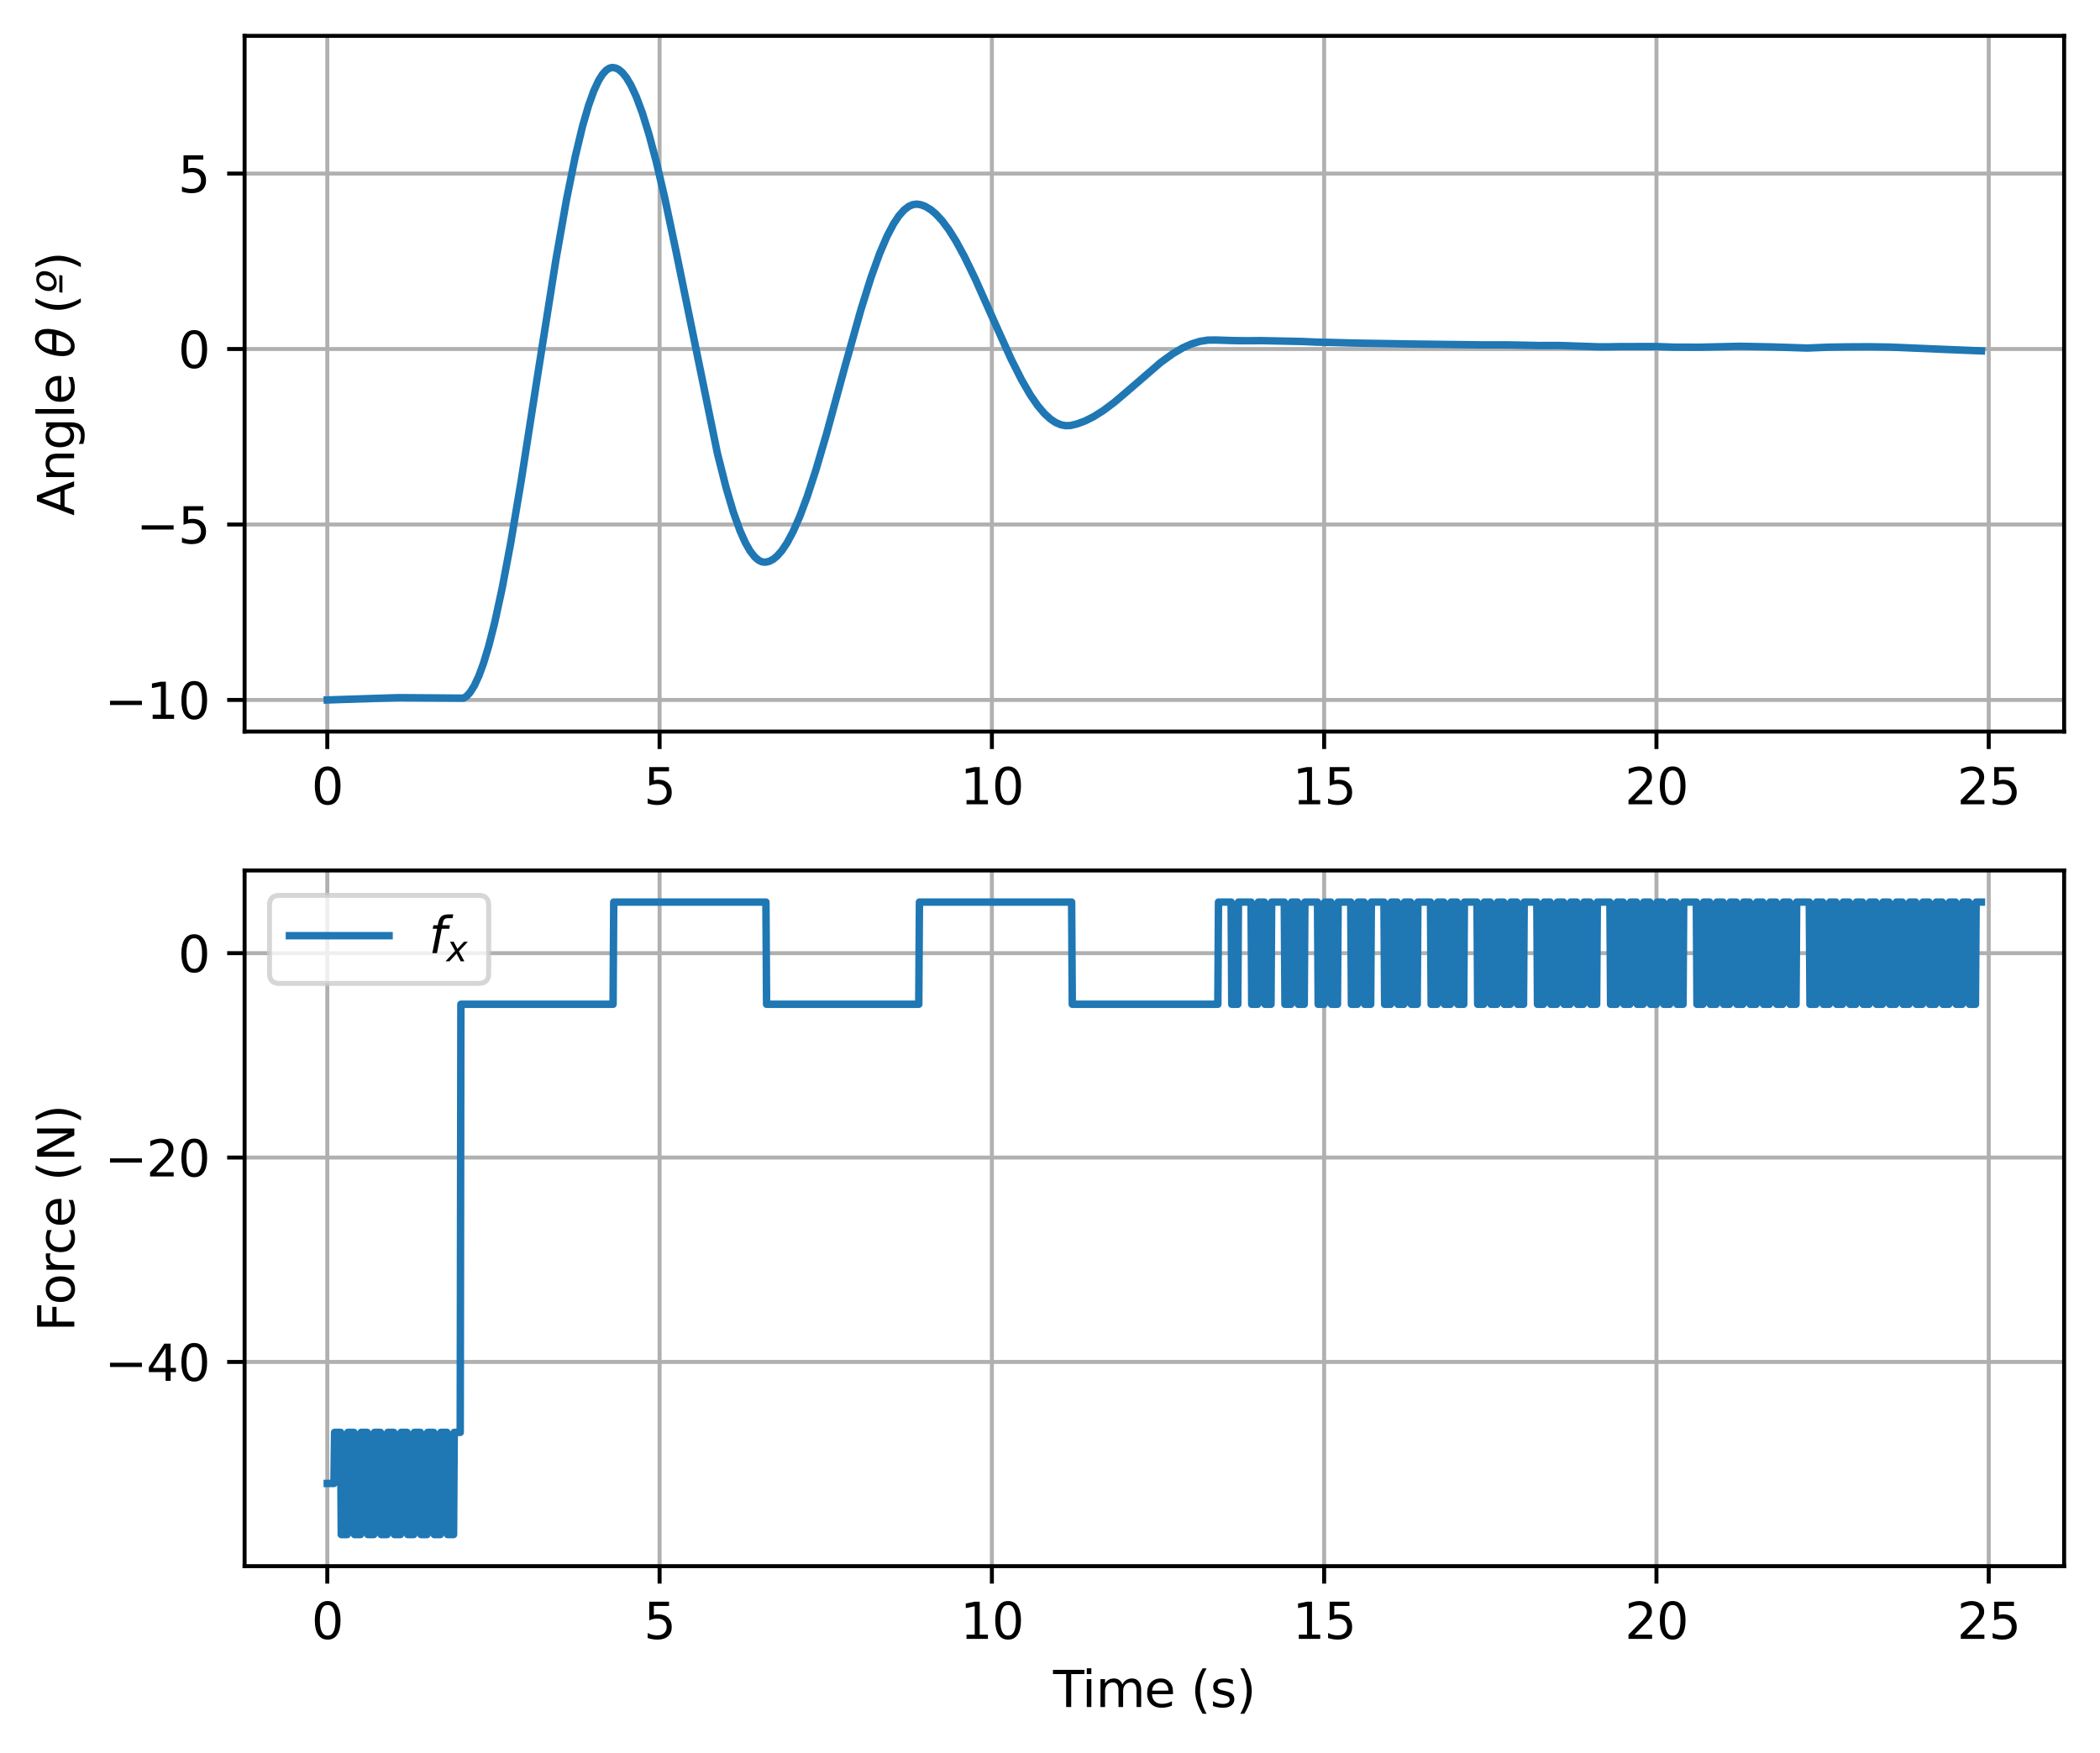<?xml version="1.0" encoding="utf-8" standalone="no"?>
<!DOCTYPE svg PUBLIC "-//W3C//DTD SVG 1.1//EN"
  "http://www.w3.org/Graphics/SVG/1.1/DTD/svg11.dtd">
<svg xmlns:xlink="http://www.w3.org/1999/xlink" width="421.595pt" height="351.996pt" viewBox="0 0 421.595 351.996" xmlns="http://www.w3.org/2000/svg" version="1.1">
 <defs>
  <style type="text/css">*{stroke-linejoin: round; stroke-linecap: butt}</style>
 </defs>
 <g id="figure_1">
  <g id="patch_1">
   <path d="M 0 351.996 
L 421.595 351.996 
L 421.595 0 
L 0 0 
z
" style="fill: #ffffff"/>
  </g>
  <g id="axes_1">
   <g id="patch_2">
    <path d="M 49.105 146.88 
L 414.395 146.88 
L 414.395 7.2 
L 49.105 7.2 
z
" style="fill: #ffffff"/>
   </g>
   <g id="matplotlib.axis_1">
    <g id="xtick_1">
     <g id="line2d_1">
      <path d="M 65.709 146.88 
L 65.709 7.2 
" clip-path="url(#pac341e3644)" style="fill: none; stroke: #b0b0b0; stroke-width: 0.8; stroke-linecap: square"/>
     </g>
     <g id="line2d_2">
      <defs>
       <path id="m366da682af" d="M 0 0 
L 0 3.5 
" style="stroke: #000000; stroke-width: 0.8"/>
      </defs>
      <g>
       <use xlink:href="#m366da682af" x="65.709" y="146.88" style="stroke: #000000; stroke-width: 0.8"/>
      </g>
     </g>
     <g id="text_1">
      <!-- 0 -->
      <g transform="translate(62.528 161.478)scale(0.1 -0.1)">
       <defs>
        <path id="DejaVuSans-30" d="M 2034 4250 
Q 1547 4250 1301 3770 
Q 1056 3291 1056 2328 
Q 1056 1369 1301 889 
Q 1547 409 2034 409 
Q 2525 409 2770 889 
Q 3016 1369 3016 2328 
Q 3016 3291 2770 3770 
Q 2525 4250 2034 4250 
z
M 2034 4750 
Q 2819 4750 3233 4129 
Q 3647 3509 3647 2328 
Q 3647 1150 3233 529 
Q 2819 -91 2034 -91 
Q 1250 -91 836 529 
Q 422 1150 422 2328 
Q 422 3509 836 4129 
Q 1250 4750 2034 4750 
z
" transform="scale(0.016)"/>
       </defs>
       <use xlink:href="#DejaVuSans-30"/>
      </g>
     </g>
    </g>
    <g id="xtick_2">
     <g id="line2d_3">
      <path d="M 132.419 146.88 
L 132.419 7.2 
" clip-path="url(#pac341e3644)" style="fill: none; stroke: #b0b0b0; stroke-width: 0.8; stroke-linecap: square"/>
     </g>
     <g id="line2d_4">
      <g>
       <use xlink:href="#m366da682af" x="132.419" y="146.88" style="stroke: #000000; stroke-width: 0.8"/>
      </g>
     </g>
     <g id="text_2">
      <!-- 5 -->
      <g transform="translate(129.237 161.478)scale(0.1 -0.1)">
       <defs>
        <path id="DejaVuSans-35" d="M 691 4666 
L 3169 4666 
L 3169 4134 
L 1269 4134 
L 1269 2991 
Q 1406 3038 1543 3061 
Q 1681 3084 1819 3084 
Q 2600 3084 3056 2656 
Q 3513 2228 3513 1497 
Q 3513 744 3044 326 
Q 2575 -91 1722 -91 
Q 1428 -91 1123 -41 
Q 819 9 494 109 
L 494 744 
Q 775 591 1075 516 
Q 1375 441 1709 441 
Q 2250 441 2565 725 
Q 2881 1009 2881 1497 
Q 2881 1984 2565 2268 
Q 2250 2553 1709 2553 
Q 1456 2553 1204 2497 
Q 953 2441 691 2322 
L 691 4666 
z
" transform="scale(0.016)"/>
       </defs>
       <use xlink:href="#DejaVuSans-35"/>
      </g>
     </g>
    </g>
    <g id="xtick_3">
     <g id="line2d_5">
      <path d="M 199.129 146.88 
L 199.129 7.2 
" clip-path="url(#pac341e3644)" style="fill: none; stroke: #b0b0b0; stroke-width: 0.8; stroke-linecap: square"/>
     </g>
     <g id="line2d_6">
      <g>
       <use xlink:href="#m366da682af" x="199.129" y="146.88" style="stroke: #000000; stroke-width: 0.8"/>
      </g>
     </g>
     <g id="text_3">
      <!-- 10 -->
      <g transform="translate(192.766 161.478)scale(0.1 -0.1)">
       <defs>
        <path id="DejaVuSans-31" d="M 794 531 
L 1825 531 
L 1825 4091 
L 703 3866 
L 703 4441 
L 1819 4666 
L 2450 4666 
L 2450 531 
L 3481 531 
L 3481 0 
L 794 0 
L 794 531 
z
" transform="scale(0.016)"/>
       </defs>
       <use xlink:href="#DejaVuSans-31"/>
       <use xlink:href="#DejaVuSans-30" x="63.623"/>
      </g>
     </g>
    </g>
    <g id="xtick_4">
     <g id="line2d_7">
      <path d="M 265.838 146.88 
L 265.838 7.2 
" clip-path="url(#pac341e3644)" style="fill: none; stroke: #b0b0b0; stroke-width: 0.8; stroke-linecap: square"/>
     </g>
     <g id="line2d_8">
      <g>
       <use xlink:href="#m366da682af" x="265.838" y="146.88" style="stroke: #000000; stroke-width: 0.8"/>
      </g>
     </g>
     <g id="text_4">
      <!-- 15 -->
      <g transform="translate(259.476 161.478)scale(0.1 -0.1)">
       <use xlink:href="#DejaVuSans-31"/>
       <use xlink:href="#DejaVuSans-35" x="63.623"/>
      </g>
     </g>
    </g>
    <g id="xtick_5">
     <g id="line2d_9">
      <path d="M 332.548 146.88 
L 332.548 7.2 
" clip-path="url(#pac341e3644)" style="fill: none; stroke: #b0b0b0; stroke-width: 0.8; stroke-linecap: square"/>
     </g>
     <g id="line2d_10">
      <g>
       <use xlink:href="#m366da682af" x="332.548" y="146.88" style="stroke: #000000; stroke-width: 0.8"/>
      </g>
     </g>
     <g id="text_5">
      <!-- 20 -->
      <g transform="translate(326.186 161.478)scale(0.1 -0.1)">
       <defs>
        <path id="DejaVuSans-32" d="M 1228 531 
L 3431 531 
L 3431 0 
L 469 0 
L 469 531 
Q 828 903 1448 1529 
Q 2069 2156 2228 2338 
Q 2531 2678 2651 2914 
Q 2772 3150 2772 3378 
Q 2772 3750 2511 3984 
Q 2250 4219 1831 4219 
Q 1534 4219 1204 4116 
Q 875 4013 500 3803 
L 500 4441 
Q 881 4594 1212 4672 
Q 1544 4750 1819 4750 
Q 2544 4750 2975 4387 
Q 3406 4025 3406 3419 
Q 3406 3131 3298 2873 
Q 3191 2616 2906 2266 
Q 2828 2175 2409 1742 
Q 1991 1309 1228 531 
z
" transform="scale(0.016)"/>
       </defs>
       <use xlink:href="#DejaVuSans-32"/>
       <use xlink:href="#DejaVuSans-30" x="63.623"/>
      </g>
     </g>
    </g>
    <g id="xtick_6">
     <g id="line2d_11">
      <path d="M 399.258 146.88 
L 399.258 7.2 
" clip-path="url(#pac341e3644)" style="fill: none; stroke: #b0b0b0; stroke-width: 0.8; stroke-linecap: square"/>
     </g>
     <g id="line2d_12">
      <g>
       <use xlink:href="#m366da682af" x="399.258" y="146.88" style="stroke: #000000; stroke-width: 0.8"/>
      </g>
     </g>
     <g id="text_6">
      <!-- 25 -->
      <g transform="translate(392.896 161.478)scale(0.1 -0.1)">
       <use xlink:href="#DejaVuSans-32"/>
       <use xlink:href="#DejaVuSans-35" x="63.623"/>
      </g>
     </g>
    </g>
   </g>
   <g id="matplotlib.axis_2">
    <g id="ytick_1">
     <g id="line2d_13">
      <path d="M 49.105 140.531 
L 414.395 140.531 
" clip-path="url(#pac341e3644)" style="fill: none; stroke: #b0b0b0; stroke-width: 0.8; stroke-linecap: square"/>
     </g>
     <g id="line2d_14">
      <defs>
       <path id="m4f3aa30f71" d="M 0 0 
L -3.5 0 
" style="stroke: #000000; stroke-width: 0.8"/>
      </defs>
      <g>
       <use xlink:href="#m4f3aa30f71" x="49.105" y="140.531" style="stroke: #000000; stroke-width: 0.8"/>
      </g>
     </g>
     <g id="text_7">
      <!-- −10 -->
      <g transform="translate(21 144.33)scale(0.1 -0.1)">
       <defs>
        <path id="DejaVuSans-2212" d="M 678 2272 
L 4684 2272 
L 4684 1741 
L 678 1741 
L 678 2272 
z
" transform="scale(0.016)"/>
       </defs>
       <use xlink:href="#DejaVuSans-2212"/>
       <use xlink:href="#DejaVuSans-31" x="83.789"/>
       <use xlink:href="#DejaVuSans-30" x="147.412"/>
      </g>
     </g>
    </g>
    <g id="ytick_2">
     <g id="line2d_15">
      <path d="M 49.105 105.301 
L 414.395 105.301 
" clip-path="url(#pac341e3644)" style="fill: none; stroke: #b0b0b0; stroke-width: 0.8; stroke-linecap: square"/>
     </g>
     <g id="line2d_16">
      <g>
       <use xlink:href="#m4f3aa30f71" x="49.105" y="105.301" style="stroke: #000000; stroke-width: 0.8"/>
      </g>
     </g>
     <g id="text_8">
      <!-- −5 -->
      <g transform="translate(27.363 109.101)scale(0.1 -0.1)">
       <use xlink:href="#DejaVuSans-2212"/>
       <use xlink:href="#DejaVuSans-35" x="83.789"/>
      </g>
     </g>
    </g>
    <g id="ytick_3">
     <g id="line2d_17">
      <path d="M 49.105 70.072 
L 414.395 70.072 
" clip-path="url(#pac341e3644)" style="fill: none; stroke: #b0b0b0; stroke-width: 0.8; stroke-linecap: square"/>
     </g>
     <g id="line2d_18">
      <g>
       <use xlink:href="#m4f3aa30f71" x="49.105" y="70.072" style="stroke: #000000; stroke-width: 0.8"/>
      </g>
     </g>
     <g id="text_9">
      <!-- 0 -->
      <g transform="translate(35.742 73.871)scale(0.1 -0.1)">
       <use xlink:href="#DejaVuSans-30"/>
      </g>
     </g>
    </g>
    <g id="ytick_4">
     <g id="line2d_19">
      <path d="M 49.105 34.843 
L 414.395 34.843 
" clip-path="url(#pac341e3644)" style="fill: none; stroke: #b0b0b0; stroke-width: 0.8; stroke-linecap: square"/>
     </g>
     <g id="line2d_20">
      <g>
       <use xlink:href="#m4f3aa30f71" x="49.105" y="34.843" style="stroke: #000000; stroke-width: 0.8"/>
      </g>
     </g>
     <g id="text_10">
      <!-- 5 -->
      <g transform="translate(35.742 38.642)scale(0.1 -0.1)">
       <use xlink:href="#DejaVuSans-35"/>
      </g>
     </g>
    </g>
    <g id="text_11">
     <!-- Angle $\theta\; (º)$ -->
     <g transform="translate(14.9 103.54)rotate(-90)scale(0.1 -0.1)">
      <defs>
       <path id="DejaVuSans-41" d="M 2188 4044 
L 1331 1722 
L 3047 1722 
L 2188 4044 
z
M 1831 4666 
L 2547 4666 
L 4325 0 
L 3669 0 
L 3244 1197 
L 1141 1197 
L 716 0 
L 50 0 
L 1831 4666 
z
" transform="scale(0.016)"/>
       <path id="DejaVuSans-6e" d="M 3513 2113 
L 3513 0 
L 2938 0 
L 2938 2094 
Q 2938 2591 2744 2837 
Q 2550 3084 2163 3084 
Q 1697 3084 1428 2787 
Q 1159 2491 1159 1978 
L 1159 0 
L 581 0 
L 581 3500 
L 1159 3500 
L 1159 2956 
Q 1366 3272 1645 3428 
Q 1925 3584 2291 3584 
Q 2894 3584 3203 3211 
Q 3513 2838 3513 2113 
z
" transform="scale(0.016)"/>
       <path id="DejaVuSans-67" d="M 2906 1791 
Q 2906 2416 2648 2759 
Q 2391 3103 1925 3103 
Q 1463 3103 1205 2759 
Q 947 2416 947 1791 
Q 947 1169 1205 825 
Q 1463 481 1925 481 
Q 2391 481 2648 825 
Q 2906 1169 2906 1791 
z
M 3481 434 
Q 3481 -459 3084 -895 
Q 2688 -1331 1869 -1331 
Q 1566 -1331 1297 -1286 
Q 1028 -1241 775 -1147 
L 775 -588 
Q 1028 -725 1275 -790 
Q 1522 -856 1778 -856 
Q 2344 -856 2625 -561 
Q 2906 -266 2906 331 
L 2906 616 
Q 2728 306 2450 153 
Q 2172 0 1784 0 
Q 1141 0 747 490 
Q 353 981 353 1791 
Q 353 2603 747 3093 
Q 1141 3584 1784 3584 
Q 2172 3584 2450 3431 
Q 2728 3278 2906 2969 
L 2906 3500 
L 3481 3500 
L 3481 434 
z
" transform="scale(0.016)"/>
       <path id="DejaVuSans-6c" d="M 603 4863 
L 1178 4863 
L 1178 0 
L 603 0 
L 603 4863 
z
" transform="scale(0.016)"/>
       <path id="DejaVuSans-65" d="M 3597 1894 
L 3597 1613 
L 953 1613 
Q 991 1019 1311 708 
Q 1631 397 2203 397 
Q 2534 397 2845 478 
Q 3156 559 3463 722 
L 3463 178 
Q 3153 47 2828 -22 
Q 2503 -91 2169 -91 
Q 1331 -91 842 396 
Q 353 884 353 1716 
Q 353 2575 817 3079 
Q 1281 3584 2069 3584 
Q 2775 3584 3186 3129 
Q 3597 2675 3597 1894 
z
M 3022 2063 
Q 3016 2534 2758 2815 
Q 2500 3097 2075 3097 
Q 1594 3097 1305 2825 
Q 1016 2553 972 2059 
L 3022 2063 
z
" transform="scale(0.016)"/>
       <path id="DejaVuSans-20" transform="scale(0.016)"/>
       <path id="DejaVuSans-Oblique-3b8" d="M 2913 2219 
L 925 2219 
Q 791 1284 928 888 
Q 1100 400 1566 400 
Q 2034 400 2391 891 
Q 2703 1322 2913 2219 
z
M 3009 2750 
Q 3094 3638 2984 3950 
Q 2813 4444 2353 4444 
Q 1875 4444 1525 3956 
Q 1250 3563 1034 2750 
L 3009 2750 
z
M 2444 4913 
Q 3194 4913 3494 4250 
Q 3794 3591 3566 2422 
Q 3341 1256 2781 594 
Q 2225 -72 1475 -72 
Q 722 -72 425 594 
Q 128 1256 353 2422 
Q 581 3591 1134 4250 
Q 1691 4913 2444 4913 
z
" transform="scale(0.016)"/>
       <path id="DejaVuSans-28" d="M 1984 4856 
Q 1566 4138 1362 3434 
Q 1159 2731 1159 2009 
Q 1159 1288 1364 580 
Q 1569 -128 1984 -844 
L 1484 -844 
Q 1016 -109 783 600 
Q 550 1309 550 2009 
Q 550 2706 781 3412 
Q 1013 4119 1484 4856 
L 1984 4856 
z
" transform="scale(0.016)"/>
       <path id="DejaVuSans-Oblique-ba" d="M 2463 3688 
Q 2463 4031 2308 4211 
Q 2153 4391 1850 4391 
Q 1488 4391 1223 4056 
Q 959 3722 959 3250 
Q 959 2909 1114 2725 
Q 1269 2541 1556 2541 
Q 1938 2541 2200 2870 
Q 2463 3200 2463 3688 
z
M 1941 4750 
Q 2403 4750 2679 4481 
Q 2956 4213 2956 3763 
Q 2956 3075 2540 2628 
Q 2125 2181 1491 2181 
Q 1022 2181 748 2462 
Q 475 2744 475 3225 
Q 475 3438 534 3645 
Q 594 3853 709 4050 
Q 903 4381 1228 4565 
Q 1553 4750 1941 4750 
z
M 325 1850 
L 2478 1850 
L 2406 1466 
L 256 1466 
L 325 1850 
z
" transform="scale(0.016)"/>
       <path id="DejaVuSans-29" d="M 513 4856 
L 1013 4856 
Q 1481 4119 1714 3412 
Q 1947 2706 1947 2009 
Q 1947 1309 1714 600 
Q 1481 -109 1013 -844 
L 513 -844 
Q 928 -128 1133 580 
Q 1338 1288 1338 2009 
Q 1338 2731 1133 3434 
Q 928 4138 513 4856 
z
" transform="scale(0.016)"/>
      </defs>
      <use xlink:href="#DejaVuSans-41" transform="translate(0 0.234)"/>
      <use xlink:href="#DejaVuSans-6e" transform="translate(68.408 0.234)"/>
      <use xlink:href="#DejaVuSans-67" transform="translate(131.787 0.234)"/>
      <use xlink:href="#DejaVuSans-6c" transform="translate(195.264 0.234)"/>
      <use xlink:href="#DejaVuSans-65" transform="translate(223.047 0.234)"/>
      <use xlink:href="#DejaVuSans-20" transform="translate(284.57 0.234)"/>
      <use xlink:href="#DejaVuSans-Oblique-3b8" transform="translate(316.357 0.234)"/>
      <use xlink:href="#DejaVuSans-28" transform="translate(404.598 0.234)"/>
      <use xlink:href="#DejaVuSans-Oblique-ba" transform="translate(443.612 0.234)"/>
      <use xlink:href="#DejaVuSans-29" transform="translate(490.731 0.234)"/>
     </g>
    </g>
   </g>
   <g id="line2d_21">
    <path d="M 65.709 140.531 
L 69.044 140.42 
L 79.985 140.069 
L 93.06 140.167 
L 93.727 139.724 
L 94.394 138.987 
L 95.195 137.719 
L 96.128 135.721 
L 97.062 133.184 
L 98.13 129.652 
L 99.331 124.924 
L 100.798 118.164 
L 102.533 108.981 
L 104.667 96.317 
L 108.003 74.911 
L 111.605 52.133 
L 113.74 40.038 
L 115.474 31.489 
L 116.942 25.37 
L 118.143 21.229 
L 119.21 18.255 
L 120.144 16.23 
L 120.945 14.938 
L 121.745 14.064 
L 122.412 13.659 
L 122.946 13.549 
L 123.613 13.659 
L 124.28 14.004 
L 124.947 14.579 
L 125.748 15.571 
L 126.682 17.134 
L 127.749 19.439 
L 128.95 22.659 
L 130.284 26.958 
L 131.752 32.469 
L 133.486 39.872 
L 135.754 50.631 
L 144.026 91.015 
L 145.761 97.871 
L 147.228 102.822 
L 148.562 106.545 
L 149.63 108.941 
L 150.564 110.587 
L 151.498 111.798 
L 152.298 112.48 
L 152.965 112.794 
L 153.632 112.876 
L 154.433 112.698 
L 155.233 112.277 
L 156.034 111.617 
L 156.968 110.55 
L 158.035 108.953 
L 159.236 106.697 
L 160.57 103.66 
L 162.038 99.742 
L 163.772 94.452 
L 165.907 87.196 
L 169.643 73.535 
L 172.845 62.145 
L 174.846 55.762 
L 176.581 50.943 
L 178.048 47.504 
L 179.382 44.956 
L 180.45 43.348 
L 181.517 42.144 
L 182.451 41.433 
L 183.252 41.084 
L 184.052 40.978 
L 184.853 41.103 
L 185.787 41.451 
L 186.854 42.095 
L 187.921 42.993 
L 189.122 44.293 
L 190.456 46.075 
L 191.924 48.406 
L 193.658 51.59 
L 195.793 56.003 
L 199.129 63.506 
L 202.998 72.108 
L 205.132 76.338 
L 206.867 79.32 
L 208.335 81.447 
L 209.669 83.022 
L 210.869 84.122 
L 211.937 84.833 
L 213.004 85.284 
L 213.938 85.46 
L 214.872 85.432 
L 216.206 85.117 
L 217.807 84.53 
L 219.542 83.662 
L 221.543 82.398 
L 223.811 80.689 
L 226.88 78.072 
L 233.017 72.77 
L 235.419 71.032 
L 237.42 69.853 
L 239.154 69.071 
L 240.889 68.539 
L 242.49 68.284 
L 244.091 68.263 
L 247.16 68.365 
L 248.761 68.399 
L 250.762 68.408 
L 253.164 68.386 
L 261.436 68.56 
L 264.371 68.69 
L 266.239 68.725 
L 272.109 68.88 
L 278.513 68.984 
L 282.649 69.055 
L 297.192 69.239 
L 302.662 69.236 
L 309.066 69.371 
L 312.936 69.36 
L 321.208 69.639 
L 323.076 69.629 
L 325.077 69.588 
L 332.548 69.576 
L 336.017 69.695 
L 341.221 69.712 
L 349.226 69.523 
L 355.63 69.649 
L 362.835 69.88 
L 367.104 69.702 
L 370.706 69.643 
L 375.376 69.619 
L 379.245 69.681 
L 381.247 69.757 
L 389.118 70.096 
L 397.791 70.446 
L 397.791 70.446 
" clip-path="url(#pac341e3644)" style="fill: none; stroke: #1f77b4; stroke-width: 1.5; stroke-linecap: square"/>
   </g>
   <g id="patch_3">
    <path d="M 49.105 146.88 
L 49.105 7.2 
" style="fill: none; stroke: #000000; stroke-width: 0.8; stroke-linejoin: miter; stroke-linecap: square"/>
   </g>
   <g id="patch_4">
    <path d="M 414.395 146.88 
L 414.395 7.2 
" style="fill: none; stroke: #000000; stroke-width: 0.8; stroke-linejoin: miter; stroke-linecap: square"/>
   </g>
   <g id="patch_5">
    <path d="M 49.105 146.88 
L 414.395 146.88 
" style="fill: none; stroke: #000000; stroke-width: 0.8; stroke-linejoin: miter; stroke-linecap: square"/>
   </g>
   <g id="patch_6">
    <path d="M 49.105 7.2 
L 414.395 7.2 
" style="fill: none; stroke: #000000; stroke-width: 0.8; stroke-linejoin: miter; stroke-linecap: square"/>
   </g>
  </g>
  <g id="axes_2">
   <g id="patch_7">
    <path d="M 49.105 314.44 
L 414.395 314.44 
L 414.395 174.76 
L 49.105 174.76 
z
" style="fill: #ffffff"/>
   </g>
   <g id="matplotlib.axis_3">
    <g id="xtick_7">
     <g id="line2d_22">
      <path d="M 65.709 314.44 
L 65.709 174.76 
" clip-path="url(#p1c6a4f9872)" style="fill: none; stroke: #b0b0b0; stroke-width: 0.8; stroke-linecap: square"/>
     </g>
     <g id="line2d_23">
      <g>
       <use xlink:href="#m366da682af" x="65.709" y="314.44" style="stroke: #000000; stroke-width: 0.8"/>
      </g>
     </g>
     <g id="text_12">
      <!-- 0 -->
      <g transform="translate(62.528 329.038)scale(0.1 -0.1)">
       <use xlink:href="#DejaVuSans-30"/>
      </g>
     </g>
    </g>
    <g id="xtick_8">
     <g id="line2d_24">
      <path d="M 132.419 314.44 
L 132.419 174.76 
" clip-path="url(#p1c6a4f9872)" style="fill: none; stroke: #b0b0b0; stroke-width: 0.8; stroke-linecap: square"/>
     </g>
     <g id="line2d_25">
      <g>
       <use xlink:href="#m366da682af" x="132.419" y="314.44" style="stroke: #000000; stroke-width: 0.8"/>
      </g>
     </g>
     <g id="text_13">
      <!-- 5 -->
      <g transform="translate(129.237 329.038)scale(0.1 -0.1)">
       <use xlink:href="#DejaVuSans-35"/>
      </g>
     </g>
    </g>
    <g id="xtick_9">
     <g id="line2d_26">
      <path d="M 199.129 314.44 
L 199.129 174.76 
" clip-path="url(#p1c6a4f9872)" style="fill: none; stroke: #b0b0b0; stroke-width: 0.8; stroke-linecap: square"/>
     </g>
     <g id="line2d_27">
      <g>
       <use xlink:href="#m366da682af" x="199.129" y="314.44" style="stroke: #000000; stroke-width: 0.8"/>
      </g>
     </g>
     <g id="text_14">
      <!-- 10 -->
      <g transform="translate(192.766 329.038)scale(0.1 -0.1)">
       <use xlink:href="#DejaVuSans-31"/>
       <use xlink:href="#DejaVuSans-30" x="63.623"/>
      </g>
     </g>
    </g>
    <g id="xtick_10">
     <g id="line2d_28">
      <path d="M 265.838 314.44 
L 265.838 174.76 
" clip-path="url(#p1c6a4f9872)" style="fill: none; stroke: #b0b0b0; stroke-width: 0.8; stroke-linecap: square"/>
     </g>
     <g id="line2d_29">
      <g>
       <use xlink:href="#m366da682af" x="265.838" y="314.44" style="stroke: #000000; stroke-width: 0.8"/>
      </g>
     </g>
     <g id="text_15">
      <!-- 15 -->
      <g transform="translate(259.476 329.038)scale(0.1 -0.1)">
       <use xlink:href="#DejaVuSans-31"/>
       <use xlink:href="#DejaVuSans-35" x="63.623"/>
      </g>
     </g>
    </g>
    <g id="xtick_11">
     <g id="line2d_30">
      <path d="M 332.548 314.44 
L 332.548 174.76 
" clip-path="url(#p1c6a4f9872)" style="fill: none; stroke: #b0b0b0; stroke-width: 0.8; stroke-linecap: square"/>
     </g>
     <g id="line2d_31">
      <g>
       <use xlink:href="#m366da682af" x="332.548" y="314.44" style="stroke: #000000; stroke-width: 0.8"/>
      </g>
     </g>
     <g id="text_16">
      <!-- 20 -->
      <g transform="translate(326.186 329.038)scale(0.1 -0.1)">
       <use xlink:href="#DejaVuSans-32"/>
       <use xlink:href="#DejaVuSans-30" x="63.623"/>
      </g>
     </g>
    </g>
    <g id="xtick_12">
     <g id="line2d_32">
      <path d="M 399.258 314.44 
L 399.258 174.76 
" clip-path="url(#p1c6a4f9872)" style="fill: none; stroke: #b0b0b0; stroke-width: 0.8; stroke-linecap: square"/>
     </g>
     <g id="line2d_33">
      <g>
       <use xlink:href="#m366da682af" x="399.258" y="314.44" style="stroke: #000000; stroke-width: 0.8"/>
      </g>
     </g>
     <g id="text_17">
      <!-- 25 -->
      <g transform="translate(392.896 329.038)scale(0.1 -0.1)">
       <use xlink:href="#DejaVuSans-32"/>
       <use xlink:href="#DejaVuSans-35" x="63.623"/>
      </g>
     </g>
    </g>
    <g id="text_18">
     <!-- Time (s) -->
     <g transform="translate(211.421 342.717)scale(0.1 -0.1)">
      <defs>
       <path id="DejaVuSans-54" d="M -19 4666 
L 3928 4666 
L 3928 4134 
L 2272 4134 
L 2272 0 
L 1638 0 
L 1638 4134 
L -19 4134 
L -19 4666 
z
" transform="scale(0.016)"/>
       <path id="DejaVuSans-69" d="M 603 3500 
L 1178 3500 
L 1178 0 
L 603 0 
L 603 3500 
z
M 603 4863 
L 1178 4863 
L 1178 4134 
L 603 4134 
L 603 4863 
z
" transform="scale(0.016)"/>
       <path id="DejaVuSans-6d" d="M 3328 2828 
Q 3544 3216 3844 3400 
Q 4144 3584 4550 3584 
Q 5097 3584 5394 3201 
Q 5691 2819 5691 2113 
L 5691 0 
L 5113 0 
L 5113 2094 
Q 5113 2597 4934 2840 
Q 4756 3084 4391 3084 
Q 3944 3084 3684 2787 
Q 3425 2491 3425 1978 
L 3425 0 
L 2847 0 
L 2847 2094 
Q 2847 2600 2669 2842 
Q 2491 3084 2119 3084 
Q 1678 3084 1418 2786 
Q 1159 2488 1159 1978 
L 1159 0 
L 581 0 
L 581 3500 
L 1159 3500 
L 1159 2956 
Q 1356 3278 1631 3431 
Q 1906 3584 2284 3584 
Q 2666 3584 2933 3390 
Q 3200 3197 3328 2828 
z
" transform="scale(0.016)"/>
       <path id="DejaVuSans-73" d="M 2834 3397 
L 2834 2853 
Q 2591 2978 2328 3040 
Q 2066 3103 1784 3103 
Q 1356 3103 1142 2972 
Q 928 2841 928 2578 
Q 928 2378 1081 2264 
Q 1234 2150 1697 2047 
L 1894 2003 
Q 2506 1872 2764 1633 
Q 3022 1394 3022 966 
Q 3022 478 2636 193 
Q 2250 -91 1575 -91 
Q 1294 -91 989 -36 
Q 684 19 347 128 
L 347 722 
Q 666 556 975 473 
Q 1284 391 1588 391 
Q 1994 391 2212 530 
Q 2431 669 2431 922 
Q 2431 1156 2273 1281 
Q 2116 1406 1581 1522 
L 1381 1569 
Q 847 1681 609 1914 
Q 372 2147 372 2553 
Q 372 3047 722 3315 
Q 1072 3584 1716 3584 
Q 2034 3584 2315 3537 
Q 2597 3491 2834 3397 
z
" transform="scale(0.016)"/>
      </defs>
      <use xlink:href="#DejaVuSans-54"/>
      <use xlink:href="#DejaVuSans-69" x="57.959"/>
      <use xlink:href="#DejaVuSans-6d" x="85.742"/>
      <use xlink:href="#DejaVuSans-65" x="183.154"/>
      <use xlink:href="#DejaVuSans-20" x="244.678"/>
      <use xlink:href="#DejaVuSans-28" x="276.465"/>
      <use xlink:href="#DejaVuSans-73" x="315.479"/>
      <use xlink:href="#DejaVuSans-29" x="367.578"/>
     </g>
    </g>
   </g>
   <g id="matplotlib.axis_4">
    <g id="ytick_5">
     <g id="line2d_34">
      <path d="M 49.105 273.433 
L 414.395 273.433 
" clip-path="url(#p1c6a4f9872)" style="fill: none; stroke: #b0b0b0; stroke-width: 0.8; stroke-linecap: square"/>
     </g>
     <g id="line2d_35">
      <g>
       <use xlink:href="#m4f3aa30f71" x="49.105" y="273.433" style="stroke: #000000; stroke-width: 0.8"/>
      </g>
     </g>
     <g id="text_19">
      <!-- −40 -->
      <g transform="translate(21 277.232)scale(0.1 -0.1)">
       <defs>
        <path id="DejaVuSans-34" d="M 2419 4116 
L 825 1625 
L 2419 1625 
L 2419 4116 
z
M 2253 4666 
L 3047 4666 
L 3047 1625 
L 3713 1625 
L 3713 1100 
L 3047 1100 
L 3047 0 
L 2419 0 
L 2419 1100 
L 313 1100 
L 313 1709 
L 2253 4666 
z
" transform="scale(0.016)"/>
       </defs>
       <use xlink:href="#DejaVuSans-2212"/>
       <use xlink:href="#DejaVuSans-34" x="83.789"/>
       <use xlink:href="#DejaVuSans-30" x="147.412"/>
      </g>
     </g>
    </g>
    <g id="ytick_6">
     <g id="line2d_36">
      <path d="M 49.105 232.4 
L 414.395 232.4 
" clip-path="url(#p1c6a4f9872)" style="fill: none; stroke: #b0b0b0; stroke-width: 0.8; stroke-linecap: square"/>
     </g>
     <g id="line2d_37">
      <g>
       <use xlink:href="#m4f3aa30f71" x="49.105" y="232.4" style="stroke: #000000; stroke-width: 0.8"/>
      </g>
     </g>
     <g id="text_20">
      <!-- −20 -->
      <g transform="translate(21 236.199)scale(0.1 -0.1)">
       <use xlink:href="#DejaVuSans-2212"/>
       <use xlink:href="#DejaVuSans-32" x="83.789"/>
       <use xlink:href="#DejaVuSans-30" x="147.412"/>
      </g>
     </g>
    </g>
    <g id="ytick_7">
     <g id="line2d_38">
      <path d="M 49.105 191.367 
L 414.395 191.367 
" clip-path="url(#p1c6a4f9872)" style="fill: none; stroke: #b0b0b0; stroke-width: 0.8; stroke-linecap: square"/>
     </g>
     <g id="line2d_39">
      <g>
       <use xlink:href="#m4f3aa30f71" x="49.105" y="191.367" style="stroke: #000000; stroke-width: 0.8"/>
      </g>
     </g>
     <g id="text_21">
      <!-- 0 -->
      <g transform="translate(35.742 195.166)scale(0.1 -0.1)">
       <use xlink:href="#DejaVuSans-30"/>
      </g>
     </g>
    </g>
    <g id="text_22">
     <!-- Force (N) -->
     <g transform="translate(14.92 267.354)rotate(-90)scale(0.1 -0.1)">
      <defs>
       <path id="DejaVuSans-46" d="M 628 4666 
L 3309 4666 
L 3309 4134 
L 1259 4134 
L 1259 2759 
L 3109 2759 
L 3109 2228 
L 1259 2228 
L 1259 0 
L 628 0 
L 628 4666 
z
" transform="scale(0.016)"/>
       <path id="DejaVuSans-6f" d="M 1959 3097 
Q 1497 3097 1228 2736 
Q 959 2375 959 1747 
Q 959 1119 1226 758 
Q 1494 397 1959 397 
Q 2419 397 2687 759 
Q 2956 1122 2956 1747 
Q 2956 2369 2687 2733 
Q 2419 3097 1959 3097 
z
M 1959 3584 
Q 2709 3584 3137 3096 
Q 3566 2609 3566 1747 
Q 3566 888 3137 398 
Q 2709 -91 1959 -91 
Q 1206 -91 779 398 
Q 353 888 353 1747 
Q 353 2609 779 3096 
Q 1206 3584 1959 3584 
z
" transform="scale(0.016)"/>
       <path id="DejaVuSans-72" d="M 2631 2963 
Q 2534 3019 2420 3045 
Q 2306 3072 2169 3072 
Q 1681 3072 1420 2755 
Q 1159 2438 1159 1844 
L 1159 0 
L 581 0 
L 581 3500 
L 1159 3500 
L 1159 2956 
Q 1341 3275 1631 3429 
Q 1922 3584 2338 3584 
Q 2397 3584 2469 3576 
Q 2541 3569 2628 3553 
L 2631 2963 
z
" transform="scale(0.016)"/>
       <path id="DejaVuSans-63" d="M 3122 3366 
L 3122 2828 
Q 2878 2963 2633 3030 
Q 2388 3097 2138 3097 
Q 1578 3097 1268 2742 
Q 959 2388 959 1747 
Q 959 1106 1268 751 
Q 1578 397 2138 397 
Q 2388 397 2633 464 
Q 2878 531 3122 666 
L 3122 134 
Q 2881 22 2623 -34 
Q 2366 -91 2075 -91 
Q 1284 -91 818 406 
Q 353 903 353 1747 
Q 353 2603 823 3093 
Q 1294 3584 2113 3584 
Q 2378 3584 2631 3529 
Q 2884 3475 3122 3366 
z
" transform="scale(0.016)"/>
       <path id="DejaVuSans-4e" d="M 628 4666 
L 1478 4666 
L 3547 763 
L 3547 4666 
L 4159 4666 
L 4159 0 
L 3309 0 
L 1241 3903 
L 1241 0 
L 628 0 
L 628 4666 
z
" transform="scale(0.016)"/>
      </defs>
      <use xlink:href="#DejaVuSans-46"/>
      <use xlink:href="#DejaVuSans-6f" x="53.895"/>
      <use xlink:href="#DejaVuSans-72" x="115.076"/>
      <use xlink:href="#DejaVuSans-63" x="153.939"/>
      <use xlink:href="#DejaVuSans-65" x="208.92"/>
      <use xlink:href="#DejaVuSans-20" x="270.443"/>
      <use xlink:href="#DejaVuSans-28" x="302.23"/>
      <use xlink:href="#DejaVuSans-4e" x="341.244"/>
      <use xlink:href="#DejaVuSans-29" x="416.049"/>
     </g>
    </g>
   </g>
   <g id="line2d_40">
    <path d="M 65.709 297.833 
L 67.043 297.833 
L 67.176 287.575 
L 68.377 287.575 
L 68.511 308.091 
L 69.711 308.091 
L 69.845 287.575 
L 71.046 287.575 
L 71.179 308.091 
L 72.38 308.091 
L 72.513 287.575 
L 73.714 287.575 
L 73.847 308.091 
L 75.048 308.091 
L 75.182 287.575 
L 76.382 287.575 
L 76.516 308.091 
L 77.717 308.091 
L 77.85 287.575 
L 79.051 287.575 
L 79.184 308.091 
L 80.385 308.091 
L 80.518 287.575 
L 81.719 287.575 
L 81.853 308.091 
L 83.053 308.091 
L 83.187 287.575 
L 84.388 287.575 
L 84.521 308.091 
L 85.722 308.091 
L 85.855 287.575 
L 87.056 287.575 
L 87.189 308.091 
L 88.39 308.091 
L 88.524 287.575 
L 89.724 287.575 
L 89.858 308.091 
L 91.059 308.091 
L 91.192 287.575 
L 92.393 287.575 
L 92.526 201.625 
L 123.079 201.625 
L 123.213 181.109 
L 153.766 181.109 
L 153.899 201.625 
L 184.452 201.625 
L 184.586 181.109 
L 215.139 181.109 
L 215.272 201.625 
L 244.491 201.625 
L 244.625 181.109 
L 247.16 181.109 
L 247.293 201.625 
L 248.494 201.625 
L 248.627 181.109 
L 251.162 181.109 
L 251.296 201.625 
L 252.496 201.625 
L 252.63 181.109 
L 253.831 181.109 
L 253.964 201.625 
L 255.165 201.625 
L 255.298 181.109 
L 257.833 181.109 
L 257.967 201.625 
L 259.167 201.625 
L 259.301 181.109 
L 260.502 181.109 
L 260.635 201.625 
L 261.836 201.625 
L 261.969 181.109 
L 264.504 181.109 
L 264.638 201.625 
L 265.838 201.625 
L 265.972 181.109 
L 267.173 181.109 
L 267.306 201.625 
L 268.507 201.625 
L 268.64 181.109 
L 271.175 181.109 
L 271.309 201.625 
L 272.509 201.625 
L 272.643 181.109 
L 273.844 181.109 
L 273.977 201.625 
L 275.178 201.625 
L 275.311 181.109 
L 277.846 181.109 
L 277.98 201.625 
L 279.18 201.625 
L 279.314 181.109 
L 280.515 181.109 
L 280.648 201.625 
L 281.849 201.625 
L 281.982 181.109 
L 283.183 181.109 
L 283.316 201.625 
L 284.517 201.625 
L 284.651 181.109 
L 287.186 181.109 
L 287.319 201.625 
L 288.52 201.625 
L 288.653 181.109 
L 289.854 181.109 
L 289.987 201.625 
L 291.188 201.625 
L 291.322 181.109 
L 292.522 181.109 
L 292.656 201.625 
L 293.857 201.625 
L 293.99 181.109 
L 296.525 181.109 
L 296.658 201.625 
L 297.859 201.625 
L 297.993 181.109 
L 299.193 181.109 
L 299.327 201.625 
L 300.528 201.625 
L 300.661 181.109 
L 301.862 181.109 
L 301.995 201.625 
L 303.196 201.625 
L 303.329 181.109 
L 304.53 181.109 
L 304.664 201.625 
L 305.864 201.625 
L 305.998 181.109 
L 308.533 181.109 
L 308.666 201.625 
L 309.867 201.625 
L 310 181.109 
L 311.201 181.109 
L 311.335 201.625 
L 312.535 201.625 
L 312.669 181.109 
L 313.87 181.109 
L 314.003 201.625 
L 315.204 201.625 
L 315.337 181.109 
L 316.538 181.109 
L 316.671 201.625 
L 317.872 201.625 
L 318.006 181.109 
L 319.206 181.109 
L 319.34 201.625 
L 320.541 201.625 
L 320.674 181.109 
L 323.209 181.109 
L 323.342 201.625 
L 324.543 201.625 
L 324.677 181.109 
L 325.877 181.109 
L 326.011 201.625 
L 327.212 201.625 
L 327.345 181.109 
L 328.546 181.109 
L 328.679 201.625 
L 329.88 201.625 
L 330.013 181.109 
L 331.214 181.109 
L 331.348 201.625 
L 332.548 201.625 
L 332.682 181.109 
L 333.883 181.109 
L 334.016 201.625 
L 335.217 201.625 
L 335.35 181.109 
L 336.551 181.109 
L 336.684 201.625 
L 337.885 201.625 
L 338.019 181.109 
L 340.554 181.109 
L 340.687 201.625 
L 341.888 201.625 
L 342.021 181.109 
L 343.222 181.109 
L 343.355 201.625 
L 344.556 201.625 
L 344.69 181.109 
L 345.89 181.109 
L 346.024 201.625 
L 347.225 201.625 
L 347.358 181.109 
L 348.559 181.109 
L 348.692 201.625 
L 349.893 201.625 
L 350.026 181.109 
L 351.227 181.109 
L 351.361 201.625 
L 352.561 201.625 
L 352.695 181.109 
L 353.895 181.109 
L 354.029 201.625 
L 355.23 201.625 
L 355.363 181.109 
L 356.564 181.109 
L 356.697 201.625 
L 357.898 201.625 
L 358.032 181.109 
L 359.232 181.109 
L 359.366 201.625 
L 360.566 201.625 
L 360.7 181.109 
L 363.235 181.109 
L 363.368 201.625 
L 364.569 201.625 
L 364.702 181.109 
L 365.903 181.109 
L 366.037 201.625 
L 367.237 201.625 
L 367.371 181.109 
L 368.572 181.109 
L 368.705 201.625 
L 369.906 201.625 
L 370.039 181.109 
L 371.24 181.109 
L 371.373 201.625 
L 372.574 201.625 
L 372.708 181.109 
L 373.908 181.109 
L 374.042 201.625 
L 375.243 201.625 
L 375.376 181.109 
L 376.577 181.109 
L 376.71 201.625 
L 377.911 201.625 
L 378.044 181.109 
L 379.245 181.109 
L 379.379 201.625 
L 380.579 201.625 
L 380.713 181.109 
L 381.914 181.109 
L 382.047 201.625 
L 383.248 201.625 
L 383.381 181.109 
L 384.582 181.109 
L 384.715 201.625 
L 385.916 201.625 
L 386.05 181.109 
L 387.25 181.109 
L 387.384 201.625 
L 388.585 201.625 
L 388.718 181.109 
L 389.919 181.109 
L 390.052 201.625 
L 391.253 201.625 
L 391.386 181.109 
L 392.587 181.109 
L 392.721 201.625 
L 393.921 201.625 
L 394.055 181.109 
L 395.256 181.109 
L 395.389 201.625 
L 396.59 201.625 
L 396.723 181.109 
L 397.791 181.109 
L 397.791 181.109 
" clip-path="url(#p1c6a4f9872)" style="fill: none; stroke: #1f77b4; stroke-width: 1.5; stroke-linecap: square"/>
   </g>
   <g id="patch_8">
    <path d="M 49.105 314.44 
L 49.105 174.76 
" style="fill: none; stroke: #000000; stroke-width: 0.8; stroke-linejoin: miter; stroke-linecap: square"/>
   </g>
   <g id="patch_9">
    <path d="M 414.395 314.44 
L 414.395 174.76 
" style="fill: none; stroke: #000000; stroke-width: 0.8; stroke-linejoin: miter; stroke-linecap: square"/>
   </g>
   <g id="patch_10">
    <path d="M 49.105 314.44 
L 414.395 314.44 
" style="fill: none; stroke: #000000; stroke-width: 0.8; stroke-linejoin: miter; stroke-linecap: square"/>
   </g>
   <g id="patch_11">
    <path d="M 49.105 174.76 
L 414.395 174.76 
" style="fill: none; stroke: #000000; stroke-width: 0.8; stroke-linejoin: miter; stroke-linecap: square"/>
   </g>
   <g id="legend_1">
    <g id="patch_12">
     <path d="M 56.105 197.438 
L 96.105 197.438 
Q 98.105 197.438 98.105 195.438 
L 98.105 181.76 
Q 98.105 179.76 96.105 179.76 
L 56.105 179.76 
Q 54.105 179.76 54.105 181.76 
L 54.105 195.438 
Q 54.105 197.438 56.105 197.438 
z
" style="fill: #ffffff; opacity: 0.8; stroke: #cccccc; stroke-linejoin: miter"/>
    </g>
    <g id="line2d_41">
     <path d="M 58.105 187.858 
L 68.105 187.858 
L 78.105 187.858 
" style="fill: none; stroke: #1f77b4; stroke-width: 1.5; stroke-linecap: square"/>
    </g>
    <g id="text_23">
     <!-- $f_x$ -->
     <g transform="translate(86.105 191.358)scale(0.1 -0.1)">
      <defs>
       <path id="DejaVuSans-Oblique-66" d="M 3059 4863 
L 2969 4384 
L 2419 4384 
Q 2106 4384 1964 4261 
Q 1822 4138 1753 3809 
L 1691 3500 
L 2638 3500 
L 2553 3053 
L 1606 3053 
L 1013 0 
L 434 0 
L 1031 3053 
L 481 3053 
L 563 3500 
L 1113 3500 
L 1159 3744 
Q 1278 4363 1576 4613 
Q 1875 4863 2516 4863 
L 3059 4863 
z
" transform="scale(0.016)"/>
       <path id="DejaVuSans-Oblique-78" d="M 3841 3500 
L 2234 1784 
L 3219 0 
L 2559 0 
L 1819 1388 
L 531 0 
L -166 0 
L 1556 1844 
L 641 3500 
L 1300 3500 
L 1972 2234 
L 3144 3500 
L 3841 3500 
z
" transform="scale(0.016)"/>
      </defs>
      <use xlink:href="#DejaVuSans-Oblique-66" transform="translate(0 0.016)"/>
      <use xlink:href="#DejaVuSans-Oblique-78" transform="translate(35.205 -16.391)scale(0.7)"/>
     </g>
    </g>
   </g>
  </g>
 </g>
 <defs>
  <clipPath id="pac341e3644">
   <rect x="49.105" y="7.2" width="365.29" height="139.68"/>
  </clipPath>
  <clipPath id="p1c6a4f9872">
   <rect x="49.105" y="174.76" width="365.29" height="139.68"/>
  </clipPath>
 </defs>
</svg>

